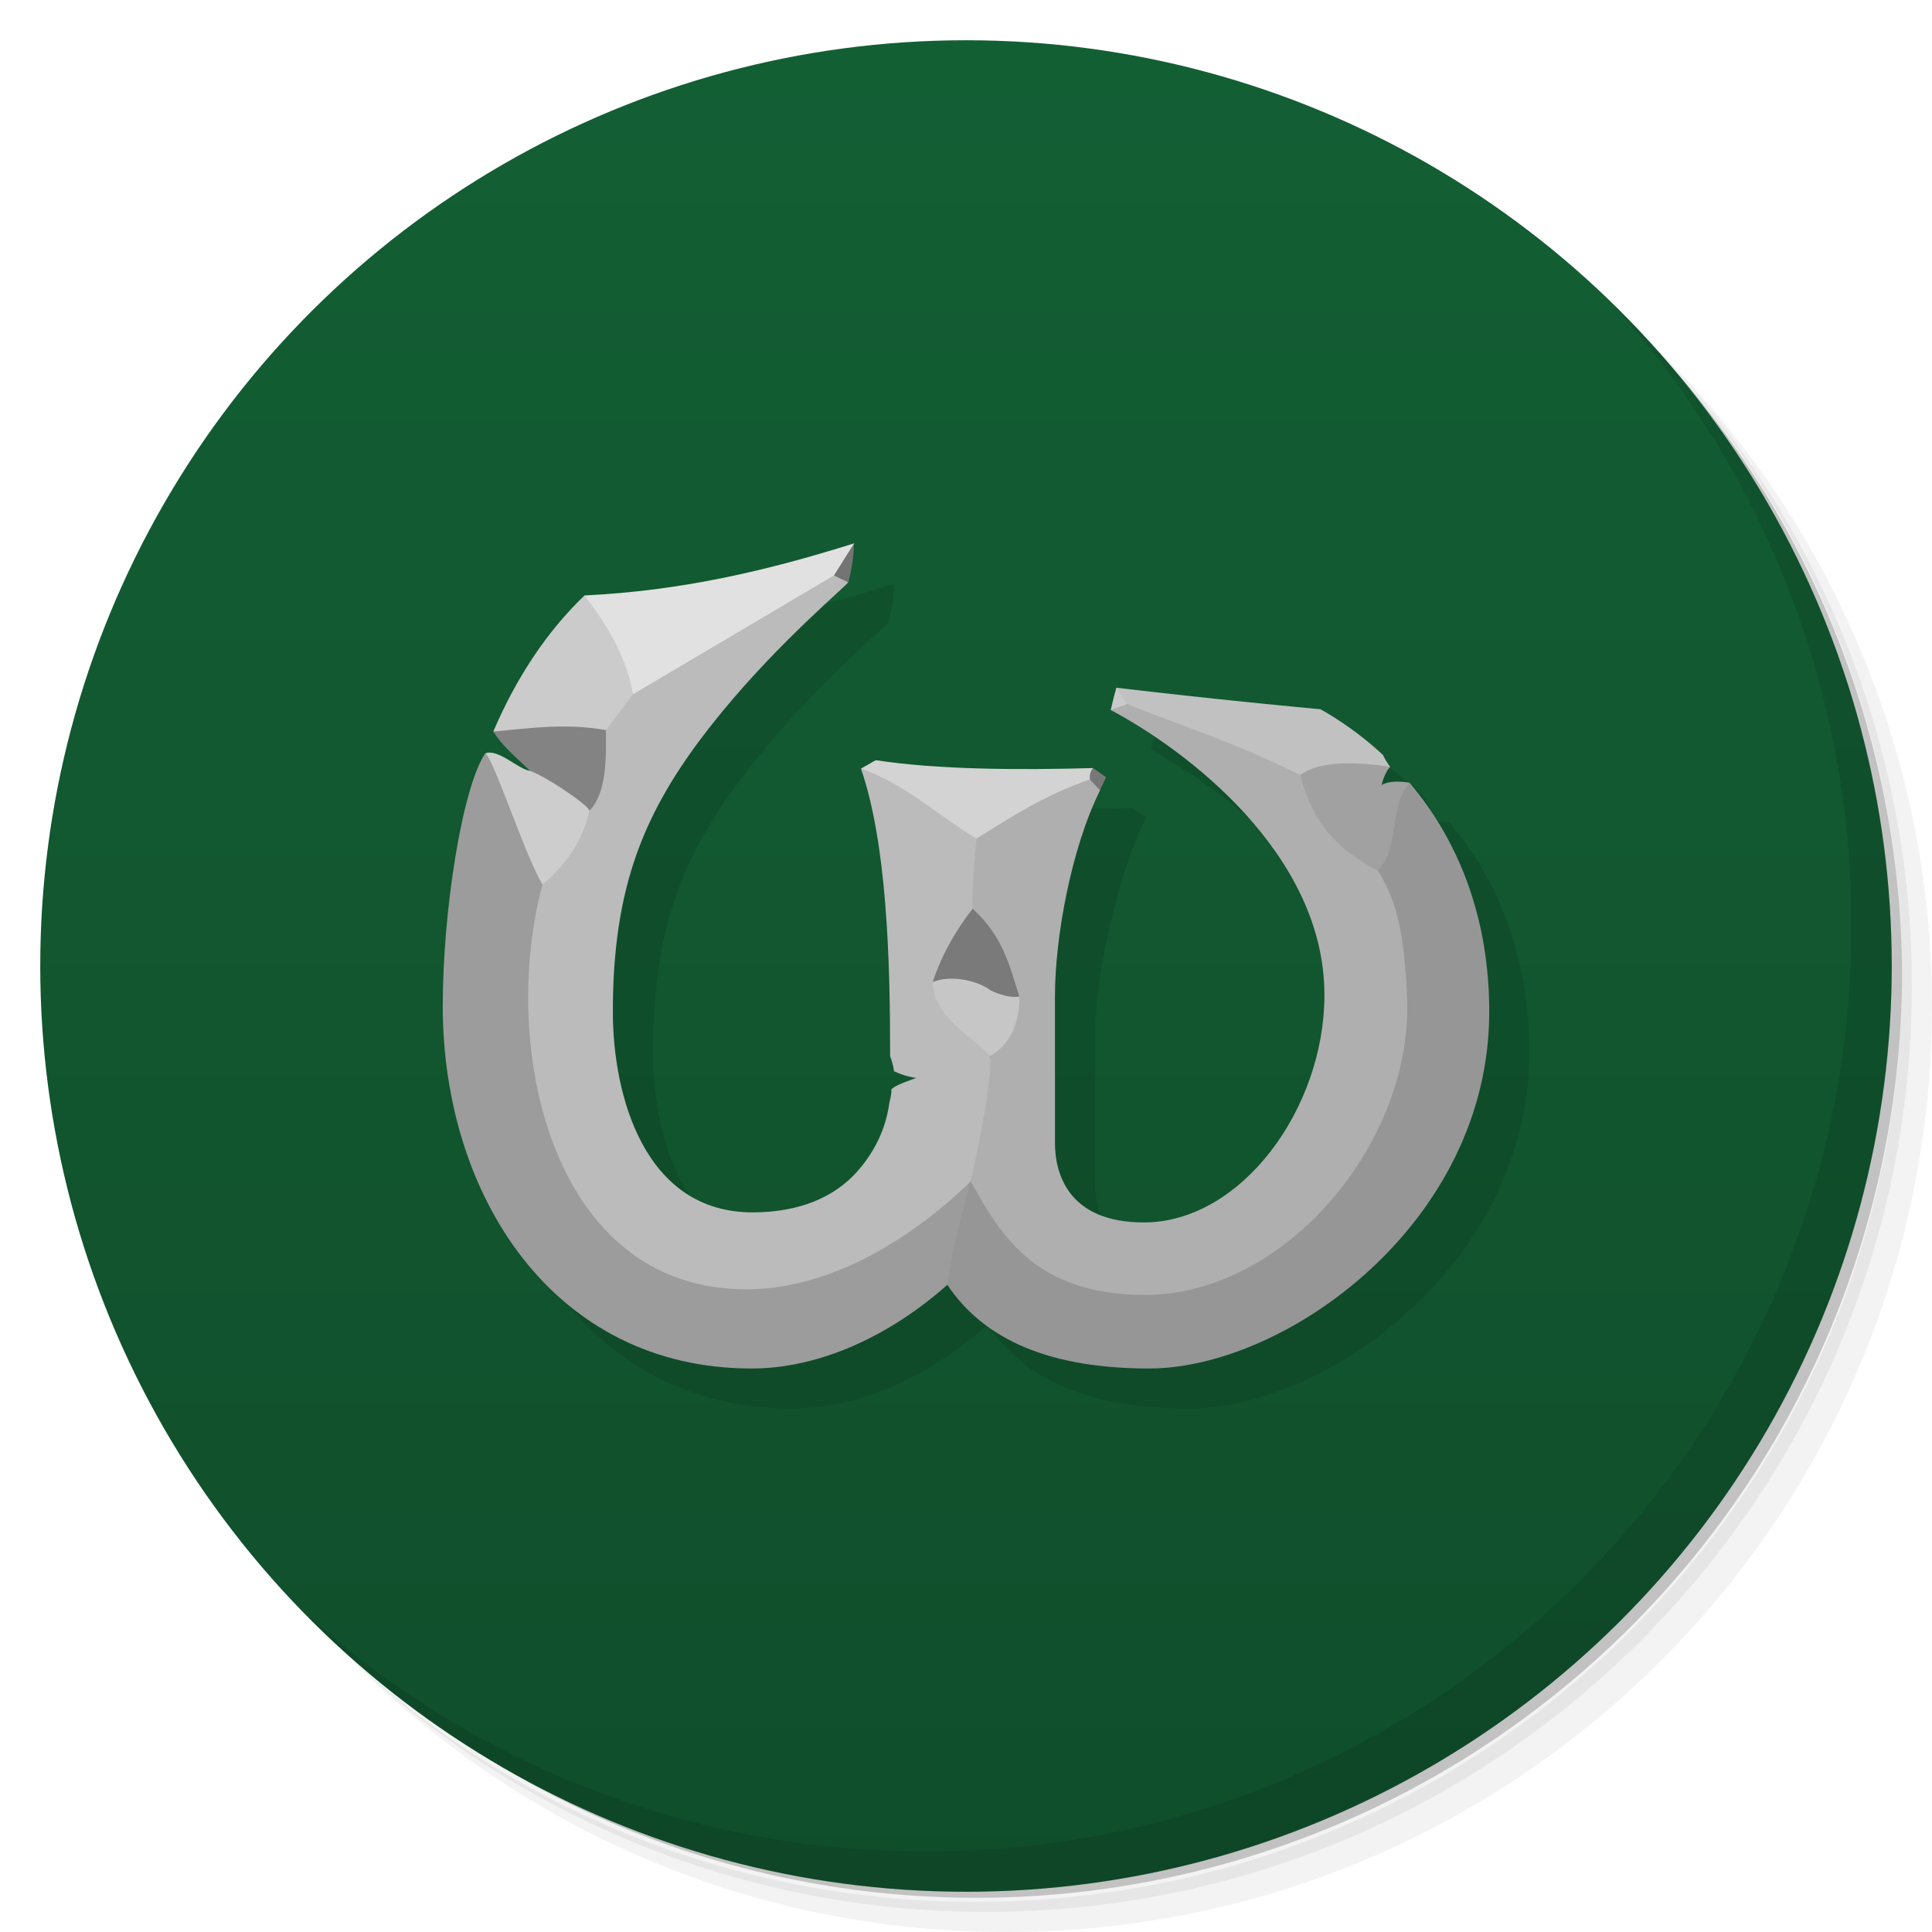 <svg xmlns="http://www.w3.org/2000/svg" viewBox="0 0 48 48">
  <defs>
    <linearGradient id="a" x1="-47" x2="-1" gradientUnits="userSpaceOnUse">
      <stop stop-color="#104e2b"/>
      <stop offset="1" stop-color="#135f34"/>
    </linearGradient>
  </defs>
  <path d="M36.31 5c5.859 4.062 9.688 10.831 9.688 18.5 0 12.426-10.07 22.5-22.5 22.5-7.669 0-14.438-3.828-18.5-9.688a23.24 23.24 0 0 0 3.781 4.969 22.923 22.923 0 0 0 15.469 5.969c12.703 0 23-10.298 23-23a22.92 22.92 0 0 0-5.969-15.469A23.216 23.216 0 0 0 36.31 5zm4.969 3.781A22.911 22.911 0 0 1 47.498 24.5c0 12.703-10.297 23-23 23a22.909 22.909 0 0 1-15.719-6.219C12.939 45.425 18.662 48 24.998 48c12.703 0 23-10.298 23-23 0-6.335-2.575-12.06-6.719-16.219z" opacity=".05"/>
  <path d="M41.28 8.781a22.923 22.923 0 0 1 5.969 15.469c0 12.703-10.297 23-23 23A22.92 22.92 0 0 1 8.78 41.281 22.911 22.911 0 0 0 24.499 47.5c12.703 0 23-10.298 23-23A22.909 22.909 0 0 0 41.28 8.781z" opacity=".1"/>
  <path d="M31.25 2.375C39.865 5.529 46 13.792 46 23.505c0 12.426-10.07 22.5-22.5 22.5-9.708 0-17.971-6.135-21.12-14.75a23 23 0 0 0 44.875-7 23 23 0 0 0-16-21.875z" opacity=".2"/>
  <circle cx="-24" cy="24" r="23" transform="rotate(-90)" fill="url(#a)"/>
  <path d="M40.03 7.531A22.922 22.922 0 0 1 45.999 23c0 12.703-10.297 23-23 23A22.92 22.92 0 0 1 7.53 40.031C11.708 44.322 17.54 47 23.999 47c12.703 0 23-10.298 23-23 0-6.462-2.677-12.291-6.969-16.469z" opacity=".1"/>
  <path d="M22.22 14.5c-2.21.693-4.303 1.177-6.697 1.294-.909.87-1.68 2.01-2.267 3.382.245.366.4.484.913.974-.289-.036-.787-.555-1.111-.435-.568.832-1.058 3.893-1.058 6.281 0 4.709 2.753 9 7.67 9 1.694 0 3.437-.81 4.866-2.078.808 1.209 2.292 2.078 5.01 2.078 3.38 0 8.45-3.601 8.45-8.865 0-2.366-.782-4.277-1.982-5.69-.245-.04-.519-.044-.69.056.018-.104.103-.338.208-.451a1.623 1.623 0 0 1-.176-.294 8.26 8.26 0 0 0-1.553-1.137 211.54 211.54 0 0 1-5.067-.535c-.058.185-.1.37-.143.555 1.858.984 5.309 3.565 5.309 7.079 0 2.84-2.08 5.651-4.485 5.651-1.885 0-2.21-1.219-2.21-1.981v-3.643c0-1.445.551-3.986 1.271-5.438l-.323-.228c-1.858.052-3.88.041-5.401-.196l-.367.209c.645 1.872.725 4.737.725 7.148.046.126.081.241.096.371.147.071.319.132.552.168-.206.079-.466.152-.616.281.01.15-.036.239-.053.358-.041.277-.162.97-.79 1.679-.569.642-1.436 1.022-2.607 1.022-2.691 0-3.471-2.909-3.471-4.986 0-3.117.78-4.986 2.405-7.06 1.482-1.895 3.185-3.324 3.445-3.601.13-.485.13-.762.144-.97z" opacity=".1"/>
  <g>
    <path d="M13.477 21.979c.061-1.155-.158-2.274-1.42-3.264-.567.833-1.057 3.893-1.057 6.281C11 29.706 13.753 34 18.67 34c1.694 0 3.437-.81 4.866-2.078.514-.857.654-1.714.58-2.57 0 0-4.453 1.83-5.622 1.73-2.255-.194-5.006-5.122-5.017-9.103z" fill="#9c9c9c"/>
    <path d="M15.726 17.249c-.501.007-.673.89-.673.89s-1.555 1.129-1.576 3.84c-1.066 3.965.176 10.03 5.037 10.054 2.917.014 5.314-2.409 5.602-2.681.301-.957.888-1.747.482-3.114 0 0-.495-1.32-.432-3.662.298-.838.224-1.74.094-1.74-.56-.918-1.62-1.41-2.87-1.74.645 1.871.725 4.736.725 7.147.046.126.081.24.096.37.147.072.32.133.552.169-.206.08-.466.152-.617.28.007.15-.035.24-.053.358-.041.277-.162.97-.79 1.68-.569.642-1.437 1.021-2.607 1.021-2.69 0-3.47-2.908-3.47-4.986 0-3.117.78-4.986 2.404-7.064 1.483-1.896 3.185-3.325 3.445-3.602.091-1.351-3.96 1.425-5.349 2.78" fill="#bbb"/>
    <path d="M21.22 13.5c-.672.324-.5.797-.5.797l.355.173c.13-.485.13-.762.144-.97z" fill="#747474"/>
    <path d="M21.22 13.5c-2.21.693-4.304 1.177-6.698 1.294-.237 1.33.505 1.848 1.204 2.455l4.993-2.952" fill="#e1e1e1"/>
    <path d="M14.522 14.794c-.91.87-1.68 2.01-2.267 3.382.943.078 1.93.562 2.798-.037l.673-.89c-.158-.926-.633-1.712-1.204-2.455" fill="#cbcbcb"/>
    <path d="M12.255 18.176c.245.367.4.484.913.975.409.304.961.743 1.47.994.452-.438.419-1.384.415-2.006-1.005-.18-1.892-.046-2.798.037z" fill="#838383"/>
    <path d="M13.477 21.979c.212-.178.97-.834 1.161-1.834.049-.092-1.032-.836-1.47-.994-.289-.036-.786-.556-1.11-.435.234.201.973 2.506 1.42 3.263z" fill="#cdcdcd"/>
    <path d="M34.536 19.05a1.655 1.655 0 0 1-.176-.293 8.243 8.243 0 0 0-1.553-1.136 211.7 211.7 0 0 1-5.068-.535c-.058.185.258.41.258.41 4.597 2.461 5.407 2.353 6.54 1.555z" fill="#c1c1c1"/>
    <path d="M23.537 31.922C24.345 33.13 25.828 34 28.55 34c3.38 0 8.45-3.601 8.45-8.865 0-2.366-.782-4.276-1.982-5.69-2.427 1.395-1.164 3.869-1.073 5.386 0 2.84-2.6 6.316-5.005 6.316-1.885 0-4.824-1.795-4.824-1.795s-.44 1.464-.58 2.57z" fill="#969696"/>
    <path d="M24.116 29.352c.692 1.222 1.53 2.82 4.33 2.82 3.497 0 6.67-3.807 6.513-7.397-.136-3.112-.743-3.147-2.654-5.52-1.647-.812-2.914-1.217-4.308-1.76 0 0-.358-.04-.4.146 1.858.984 5.308 3.565 5.308 7.079 0 2.84-2.08 5.651-4.485 5.651-1.885 0-2.21-1.219-2.21-1.98v-3.644c0-1.445.4-3.66 1.12-5.111l-.08-.36c-1.859.051-2.86.495-2.99 1.561-.135 1.435-.094 1.74-.094 1.74s.345 3.3.432 3.661c0 0 .103.526-.482 3.114z" fill="#afafaf"/>
    <path d="M27.078 19.365l.08-.283c-1.858.052-3.88.04-5.4-.196l-.368.21c1.073.368 1.914 1.16 2.87 1.74.87-.547 1.733-1.101 2.818-1.471z" fill="#d3d3d3"/>
    <path d="M27.158 19.082s-.105.103-.08.283l.252.27c.05-.113.1-.222.151-.325z" fill="#787878"/>
    <path d="M27.997 17.496l-.258-.41c-.058.185-.1.37-.143.555z" fill="#cacaca"/>
    <path d="M35.018 19.445c-.245-.04-.52-.043-.69.057.018-.105.104-.339.208-.451-1.245-.192-1.925-.035-2.23.204.345 1.363 1.086 1.92 1.91 2.373.561-.48.276-1.585.802-2.183z" fill="#a1a1a1"/>
    <path d="M24.598 26.238c.81-.464.726-1.478.726-1.478-.508-.589-1.544-.967-2.15-.362.015.884.931 1.285 1.424 1.84z" fill="#c6c6c6"/>
    <path d="M24.166 22.576c.747.687.904 1.373 1.159 2.184-.316.052-.714-.155-.714-.155-.276-.218-.963-.404-1.437-.207.208-.639.555-1.267.992-1.822z" fill="#7a7a7a"/>
  </g>
</svg>
